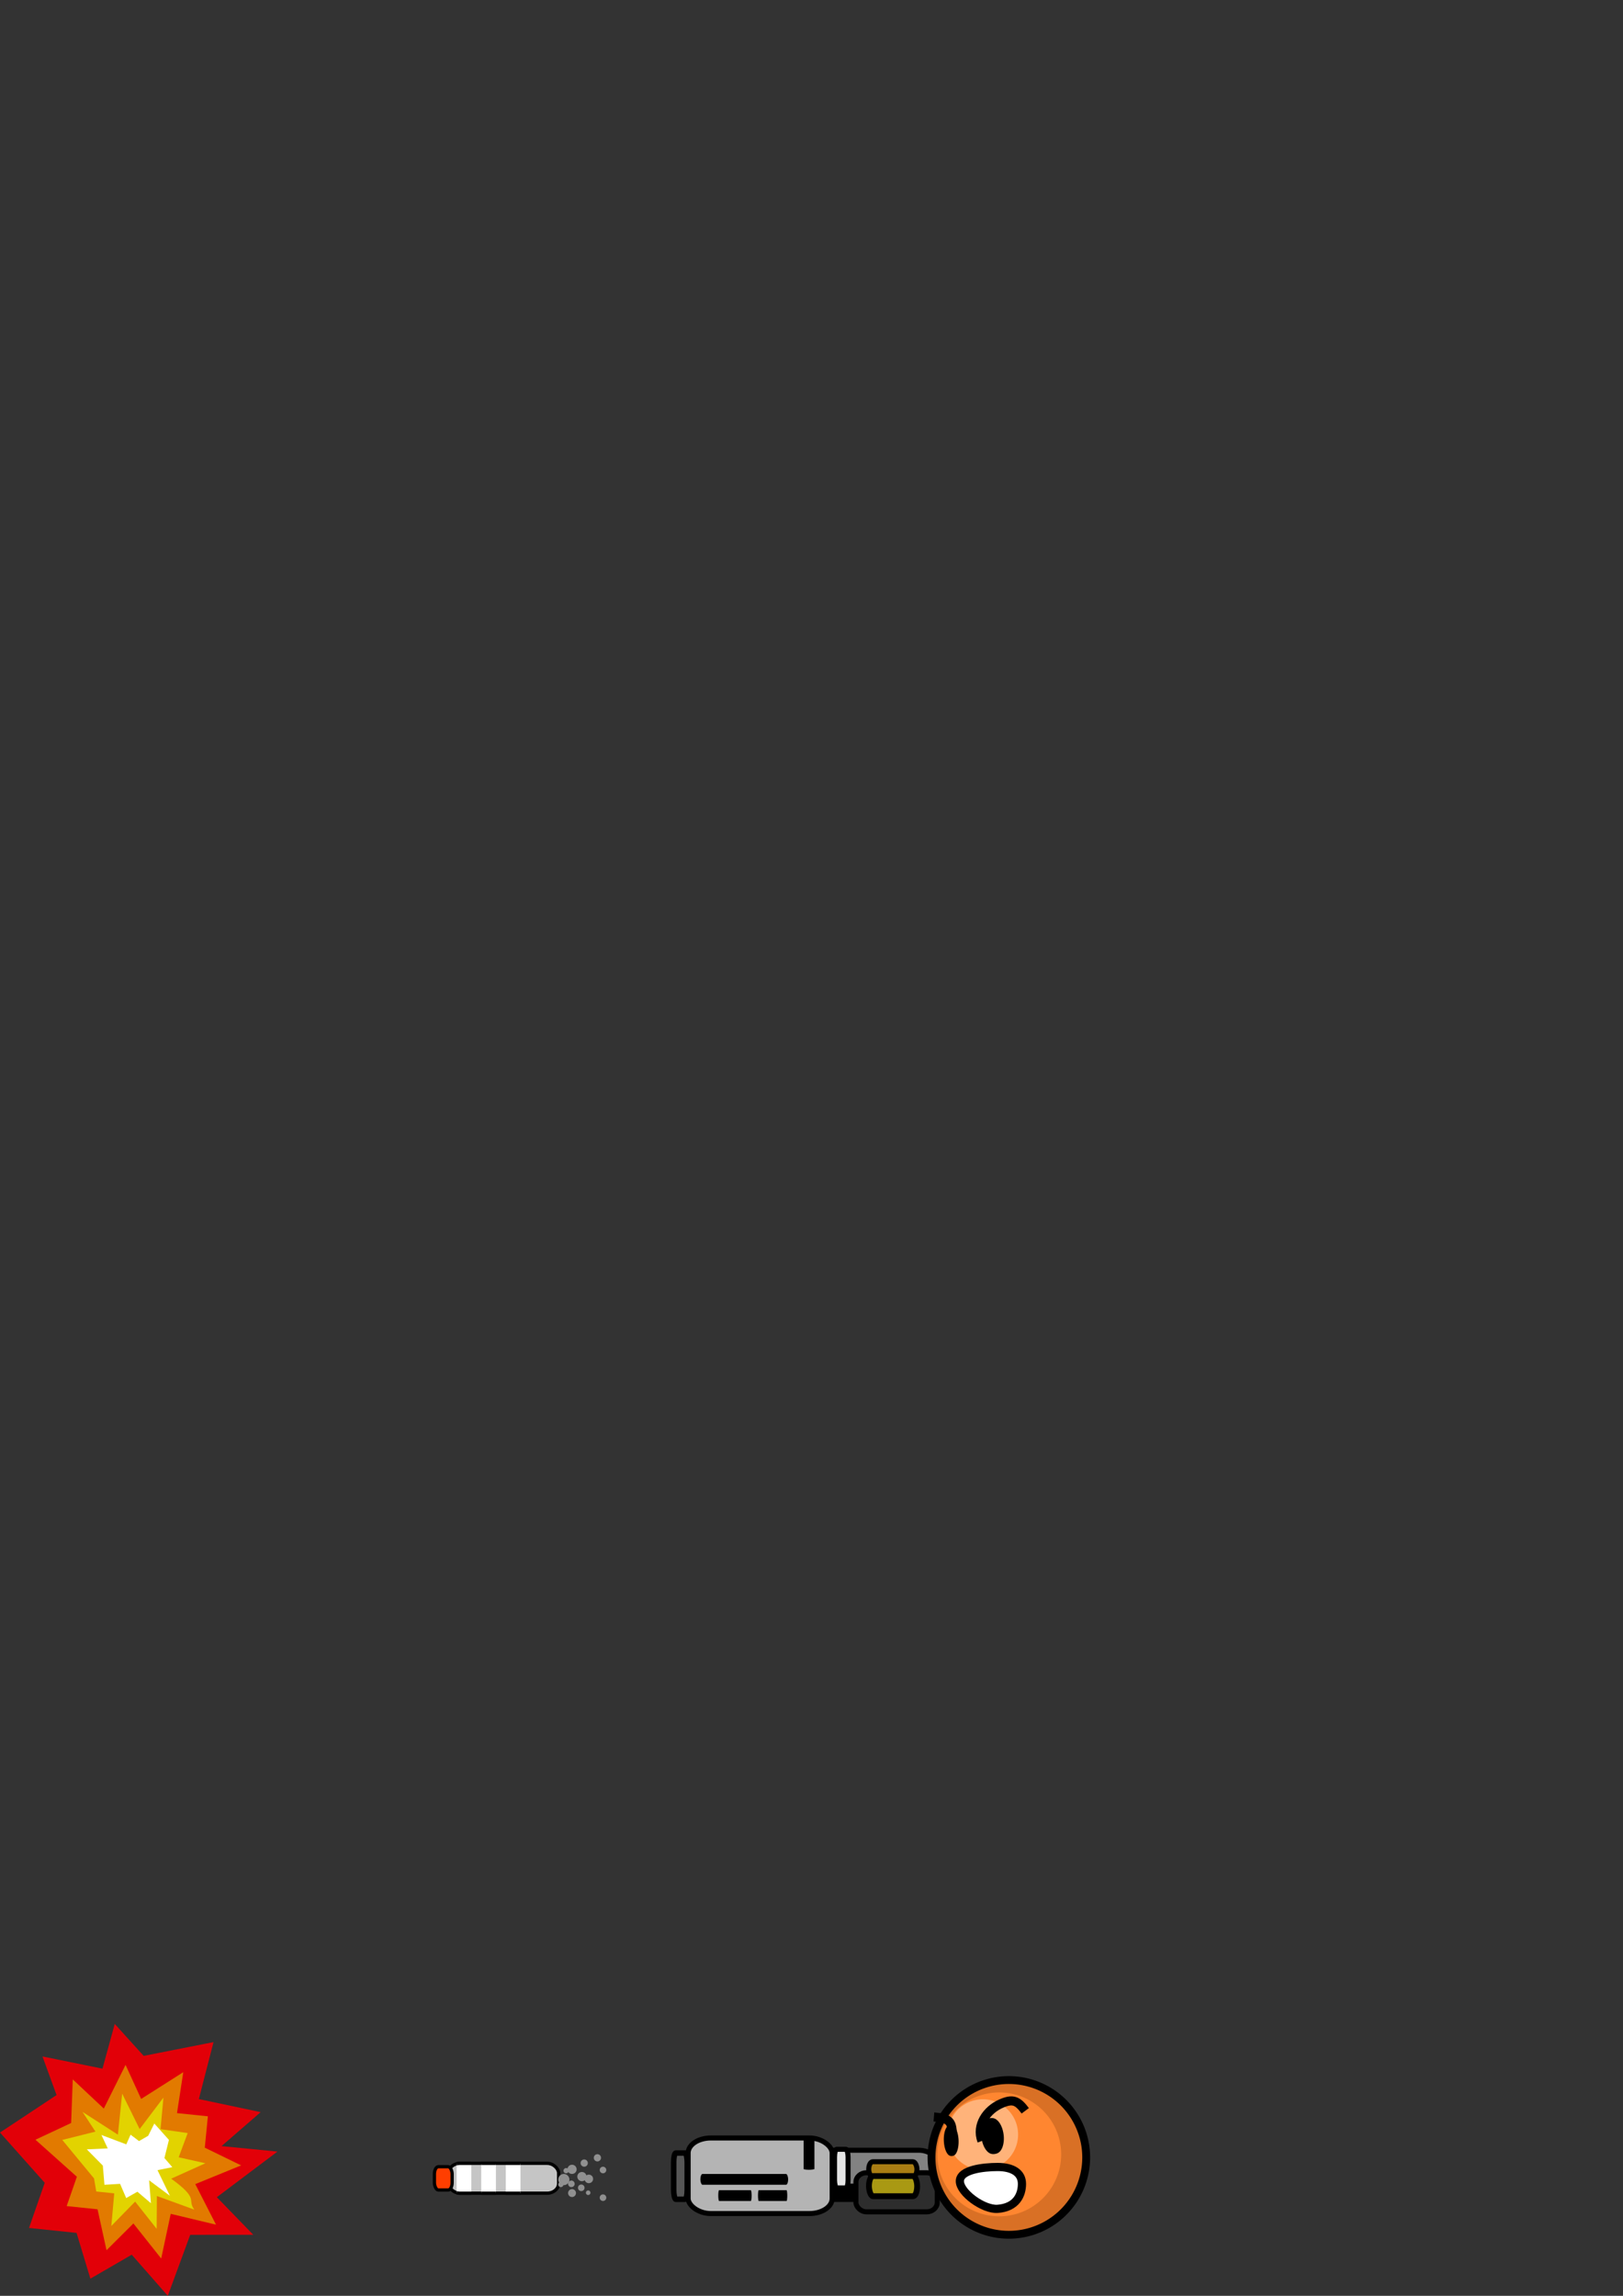 <?xml version="1.0" encoding="UTF-8" standalone="no"?>
<!-- Created with Inkscape (http://www.inkscape.org/) -->

<svg
   xmlns:dc="http://purl.org/dc/elements/1.1/"
   xmlns:cc="http://creativecommons.org/ns#"
   xmlns:rdf="http://www.w3.org/1999/02/22-rdf-syntax-ns#"
   xmlns:svg="http://www.w3.org/2000/svg"
   xmlns="http://www.w3.org/2000/svg"
   xmlns:xlink="http://www.w3.org/1999/xlink"
   xmlns:sodipodi="http://sodipodi.sourceforge.net/DTD/sodipodi-0.dtd"
   xmlns:inkscape="http://www.inkscape.org/namespaces/inkscape"
   width="744.094"
   height="1052.362"
   id="svg2"
   version="1.1"
   inkscape:version="0.48.5 r10040"
   sodipodi:docname="kill2.svg">
  <rect width="100%" height="100%" fill="#333333" stroke="none"/>
  <defs
     id="defs4">
    <linearGradient
       id="linearGradient3836">
      <stop
         style="stop-color:#ffffff;stop-opacity:1;"
         offset="0"
         id="stop3838" />
      <stop
         id="stop3848"
         offset="0.189"
         style="stop-color:#747474;stop-opacity:1;" />
      <stop
         id="stop3846"
         offset="0.377"
         style="stop-color:#ffffff;stop-opacity:1;" />
      <stop
         id="stop3844"
         offset="0.528"
         style="stop-color:#ffffff;stop-opacity:1;" />
      <stop
         style="stop-color:#000000;stop-opacity:1;"
         offset="1"
         id="stop3840" />
    </linearGradient>
    <linearGradient
       id="linearGradient3766">
      <stop
         style="stop-color:#ffb886;stop-opacity:1;"
         offset="0"
         id="stop3768" />
      <stop
         style="stop-color:#ff5d0c;stop-opacity:1;"
         offset="1"
         id="stop3770" />
    </linearGradient>
    <linearGradient
       inkscape:collect="always"
       xlink:href="#linearGradient3836-0"
       id="linearGradient3842-5"
       x1="670.464"
       y1="-96.6"
       x2="670.464"
       y2="-20.852"
       gradientUnits="userSpaceOnUse" />
    <linearGradient
       id="linearGradient3836-0">
      <stop
         style="stop-color:#ffffff;stop-opacity:1;"
         offset="0"
         id="stop3838-9" />
      <stop
         id="stop3848-5"
         offset="0.189"
         style="stop-color:#747474;stop-opacity:1;" />
      <stop
         id="stop3846-4"
         offset="0.377"
         style="stop-color:#ffffff;stop-opacity:1;" />
      <stop
         id="stop3844-5"
         offset="0.528"
         style="stop-color:#ffffff;stop-opacity:1;" />
      <stop
         style="stop-color:#000000;stop-opacity:1;"
         offset="1"
         id="stop3840-7" />
    </linearGradient>
    <clipPath
       clipPathUnits="userSpaceOnUse"
       id="clipPath4089">
      <g
         id="g4091">
        <rect
           ry="0"
           rx="0"
           y="-123.352"
           x="334.286"
           height="114.286"
           width="22.537"
           id="rect4093"
           style="fill:#ff0000;fill-opacity:1;stroke:none" />
        <rect
           ry="0"
           rx="0"
           y="-123.352"
           x="371.946"
           height="114.286"
           width="22.537"
           id="rect4095"
           style="fill:#ff0000;fill-opacity:1;stroke:none" />
        <rect
           ry="0"
           rx="0"
           y="-121.924"
           x="409.606"
           height="114.286"
           width="22.537"
           id="rect4097"
           style="fill:#ff0000;fill-opacity:1;stroke:none" />
      </g>
    </clipPath>
    <linearGradient
       inkscape:collect="always"
       xlink:href="#linearGradient3836-0-8"
       id="linearGradient3991-5"
       gradientUnits="userSpaceOnUse"
       gradientTransform="matrix(0.094,0,0,0.511,700.462,-145.144)"
       x1="670.464"
       y1="-96.6"
       x2="670.464"
       y2="-20.852" />
    <linearGradient
       id="linearGradient3836-0-8">
      <stop
         style="stop-color:#ffffff;stop-opacity:1;"
         offset="0"
         id="stop3838-9-4" />
      <stop
         id="stop3848-5-7"
         offset="0.189"
         style="stop-color:#747474;stop-opacity:1;" />
      <stop
         id="stop3846-4-7"
         offset="0.377"
         style="stop-color:#ffffff;stop-opacity:1;" />
      <stop
         id="stop3844-5-5"
         offset="0.528"
         style="stop-color:#ffffff;stop-opacity:1;" />
      <stop
         style="stop-color:#000000;stop-opacity:1;"
         offset="1"
         id="stop3840-7-2" />
    </linearGradient>
  </defs>
  <sodipodi:namedview
     id="base"
     pagecolor="#ffffff"
     bordercolor="#666666"
     borderopacity="1.0"
     inkscape:pageopacity="0.0"
     inkscape:pageshadow="2"
     inkscape:zoom="0.49497475"
     inkscape:cx="-160.5302"
     inkscape:cy="568.74969"
     inkscape:document-units="px"
     inkscape:current-layer="layer1"
     showgrid="false"
     inkscape:window-width="1680"
     inkscape:window-height="984"
     inkscape:window-x="0"
     inkscape:window-y="27"
     inkscape:window-maximized="1" />
  <g
     inkscape:label="Layer 1"
     inkscape:groupmode="layer"
     id="layer1">
    <rect
       style="fill:#828282;fill-opacity:1;stroke:#000000;stroke-width:2.309;stroke-linecap:square;stroke-linejoin:miter;stroke-miterlimit:4;stroke-opacity:1;stroke-dasharray:none"
       id="rect3830"
       width="60.038"
       height="16.447"
       x="371.57"
       y="985.623"
       rx="10.411"
       ry="9.03" />
    <rect
       style="fill:#000000;fill-opacity:1;stroke:#000000;stroke-width:2.309;stroke-linecap:square;stroke-linejoin:miter;stroke-miterlimit:4;stroke-opacity:1;stroke-dasharray:none"
       id="rect3832"
       width="18.803"
       height="4.618"
       x="378.168"
       y="1003.569"
       rx="1.834"
       ry="4.618" />
    <rect
       style="fill:#b4b4b4;fill-opacity:1;stroke:#000000;stroke-width:2.309;stroke-linecap:square;stroke-linejoin:miter;stroke-miterlimit:4;stroke-opacity:1;stroke-dasharray:none"
       id="rect3828"
       width="66.026"
       height="34.637"
       x="315.491"
       y="980.015"
       rx="10.411"
       ry="6.883" />
    <rect
       style="fill:#2d2d2d;fill-opacity:1;stroke:#000000;stroke-width:2.309;stroke-linecap:square;stroke-linejoin:miter;stroke-miterlimit:4;stroke-opacity:1;stroke-dasharray:none"
       id="rect3834"
       width="37.276"
       height="17.909"
       x="392.419"
       y="995.952"
       rx="4.803"
       ry="4.289" />
    <rect
       style="fill:#a97d13;fill-opacity:1;stroke:#000000;stroke-width:2.309;stroke-linecap:square;stroke-linejoin:miter;stroke-miterlimit:4;stroke-opacity:1;stroke-dasharray:none"
       id="rect3850"
       width="22.102"
       height="6.927"
       x="398.291"
       y="990.901"
       rx="1.834"
       ry="4.618" />
    <rect
       style="fill:#a99913;fill-opacity:1;stroke:#000000;stroke-width:2.666;stroke-linecap:square;stroke-linejoin:miter;stroke-miterlimit:4;stroke-opacity:1;stroke-dasharray:none"
       id="rect3850-7"
       width="22.102"
       height="9.232"
       x="398.39"
       y="997.466"
       rx="1.834"
       ry="6.155" />
    <rect
       style="fill:#e5e5e5;fill-opacity:1;stroke:#000000;stroke-width:2.309;stroke-linecap:square;stroke-linejoin:miter;stroke-miterlimit:4;stroke-opacity:1;stroke-dasharray:none"
       id="rect3828-2"
       width="6.205"
       height="17.702"
       x="382.61"
       y="985.194"
       rx="0.978"
       ry="3.517" />
    <rect
       style="fill:#000000;fill-opacity:1;stroke:none"
       id="rect3913"
       width="40.245"
       height="4.948"
       x="321.099"
       y="996.509"
       rx="0.978"
       ry="2.474" />
    <rect
       style="fill:#000000;fill-opacity:1;stroke:none"
       id="rect3913-0"
       width="15.287"
       height="4.948"
       x="329.305"
       y="1003.949"
       rx="0.372"
       ry="2.474" />
    <rect
       style="fill:#000000;fill-opacity:1;stroke:none"
       id="rect3913-0-6"
       width="13.42"
       height="4.948"
       x="347.518"
       y="1003.949"
       rx="0.326"
       ry="2.474" />
    <rect
       style="fill:#000000;fill-opacity:1;stroke:none"
       id="rect3913-0-0"
       width="15.287"
       height="4.948"
       x="979.3"
       y="-373.385"
       rx="0.372"
       ry="2.474"
       transform="matrix(0,1,-1,0,0,0)" />
    <path
       sodipodi:type="arc"
       style="fill:#d97025;fill-opacity:1;stroke:#000000;stroke-width:10.262;stroke-miterlimit:4;stroke-opacity:1;stroke-dasharray:none"
       id="path2996"
       sodipodi:cx="846.50781"
       sodipodi:cy="-46.683784"
       sodipodi:rx="101.01525"
       sodipodi:ry="101.01525"
       d="m 947.523,-46.684 a 101.015,101.015 0 1 1 -202.03,0 101.015,101.015 0 1 1 202.03,0 z"
       transform="matrix(0.351,0,0,0.351,165.402,1005.308)" />
    <path
       sodipodi:type="arc"
       style="fill:#ff8630;fill-opacity:1;stroke:none"
       id="path2996-1"
       sodipodi:cx="846.50781"
       sodipodi:cy="-46.683784"
       sodipodi:rx="101.01525"
       sodipodi:ry="101.01525"
       d="m 947.523,-46.684 a 101.015,101.015 0 1 1 -202.03,0 101.015,101.015 0 1 1 202.03,0 z"
       transform="matrix(0.281,0,0,0.281,220.254,1000.648)" />
    <path
       sodipodi:type="arc"
       style="fill:#ffb37a;fill-opacity:1;stroke:none"
       id="path2996-1-0"
       sodipodi:cx="846.50781"
       sodipodi:cy="-46.683784"
       sodipodi:rx="101.01525"
       sodipodi:ry="101.01525"
       d="m 947.523,-46.684 a 101.015,101.015 0 1 1 -202.03,0 101.015,101.015 0 1 1 202.03,0 z"
       transform="matrix(0.16,0,0,0.16,315.157,985.908)" />
    <path
       style="fill:#ffffff;fill-opacity:1;stroke:#000000;stroke-width:3.763;stroke-linecap:square;stroke-linejoin:miter;stroke-miterlimit:4;stroke-opacity:1;stroke-dasharray:none"
       d="m 468.536,1001.047 c 0,5.298 -2.789,10.83 -11.139,11.449 -6.476,0.48 -17.328,-7.389 -17.328,-12.687 0,-5.298 10.834,-6.498 17.328,-6.498 6.494,0 11.139,2.438 11.139,7.736 z"
       id="path3774"
       inkscape:connector-curvature="0"
       sodipodi:nodetypes="sssss" />
    <path
       sodipodi:type="arc"
       style="fill:#000000;fill-opacity:1;stroke:#000000;stroke-opacity:1"
       id="path3777"
       sodipodi:cx="-498.00522"
       sodipodi:cy="-200.22697"
       sodipodi:rx="3.0304577"
       sodipodi:ry="22.223356"
       d="m -494.975,-200.227 a 3.03,22.223 0 1 1 -6.061,0 3.03,22.223 0 1 1 6.061,0 z"
       transform="matrix(0.957,-0.041,0.013,0.313,915.293,1023.438)" />
    <path
       sodipodi:type="arc"
       style="fill:#000000;fill-opacity:1;stroke:#000000;stroke-opacity:1"
       id="path3777-8"
       sodipodi:cx="-498.00522"
       sodipodi:cy="-200.22697"
       sodipodi:rx="3.0304577"
       sodipodi:ry="22.223356"
       d="m -494.975,-200.227 a 3.03,22.223 0 1 1 -6.061,0 3.03,22.223 0 1 1 6.061,0 z"
       transform="matrix(1.436,-0.215,0.047,0.361,1179.589,944.353)" />
    <path
       style="fill:none;stroke:#000000;stroke-width:4.166;stroke-miterlimit:4;stroke-opacity:1;stroke-dasharray:none"
       d="m 450.159,981.37 c -2.671,-7.216 2.186,-14.207 8.821,-17.111 5.269,-2.307 7.483,-1.503 11.065,3.291"
       id="path3797"
       inkscape:connector-curvature="0"
       sodipodi:nodetypes="csc" />
    <path
       style="fill:none;stroke:#000000;stroke-width:4.166;stroke-miterlimit:4;stroke-opacity:1;stroke-dasharray:none"
       d="m 436.603,979.998 c 0.188,-7.692 -1.217,-9.021 -8.435,-9.618"
       id="path3797-6"
       inkscape:connector-curvature="0"
       sodipodi:nodetypes="cc" />
    <rect
       style="fill:#c5c5c5;fill-opacity:1;stroke:#000000;stroke-width:1.496;stroke-miterlimit:4;stroke-opacity:1;stroke-dasharray:none"
       id="rect4007"
       width="50.439"
       height="13.678"
       x="205.664"
       y="991.642"
       rx="5.236"
       ry="4.459" />
    <rect
       style="fill:#ffffff;fill-opacity:1;stroke:#000000;stroke-width:5;stroke-miterlimit:4;stroke-opacity:1;stroke-dasharray:none"
       id="rect4007-5"
       width="168.571"
       height="45.714"
       x="321.429"
       y="-96.209"
       rx="17.501"
       ry="14.903"
       clip-path="url(#clipPath4089)"
       transform="matrix(0.299,0,0,0.299,109.402,1020.429)" />
    <rect
       style="fill:#ff3e00;fill-opacity:1;stroke:#000000;stroke-width:1.496;stroke-miterlimit:4;stroke-opacity:1;stroke-dasharray:none"
       id="rect4099"
       width="8.122"
       height="10.686"
       x="199.167"
       y="993.181"
       rx="1.817"
       ry="3.378" />
    <g
       id="g4133"
       transform="matrix(0.299,0,0,0.299,114.565,1094.43)">
      <path
         transform="matrix(0.5,0,0,0.5,243.447,-170.824)"
         d="m 515.178,-327.506 c 0,7.81 -6.332,14.142 -14.142,14.142 -7.81,0 -14.142,-6.332 -14.142,-14.142 0,-7.81 6.332,-14.142 14.142,-14.142 7.81,0 14.142,6.332 14.142,14.142 z"
         sodipodi:ry="14.142136"
         sodipodi:rx="14.142136"
         sodipodi:cy="-327.5062"
         sodipodi:cx="501.03568"
         id="path4101"
         style="fill:#909090;fill-opacity:1;stroke:none"
         sodipodi:type="arc" />
      <path
         d="m 488.914,-332.557 c 0,2.232 -1.809,4.041 -4.041,4.041 -2.232,0 -4.041,-1.809 -4.041,-4.041 0,-2.232 1.809,-4.041 4.041,-4.041 2.232,0 4.041,1.809 4.041,4.041 z"
         sodipodi:ry="4.0406103"
         sodipodi:rx="4.0406103"
         sodipodi:cy="-332.55695"
         sodipodi:cx="484.87323"
         id="path4103"
         style="fill:#909090;fill-opacity:1;stroke:none"
         sodipodi:type="arc" />
      <path
         d="m 480.833,-311.344 c 0,2.232 -1.809,4.041 -4.041,4.041 -2.232,0 -4.041,-1.809 -4.041,-4.041 0,-2.232 1.809,-4.041 4.041,-4.041 2.232,0 4.041,1.809 4.041,4.041 z"
         sodipodi:ry="4.0406103"
         sodipodi:rx="4.0406103"
         sodipodi:cy="-311.34375"
         sodipodi:cx="476.79199"
         id="path4105"
         style="fill:#909090;fill-opacity:1;stroke:none"
         sodipodi:type="arc" />
      <path
         d="m 498.005,-312.354 c 0,2.789 -2.261,5.051 -5.051,5.051 -2.789,0 -5.051,-2.261 -5.051,-5.051 0,-2.789 2.261,-5.051 5.051,-5.051 2.789,0 5.051,2.261 5.051,5.051 z"
         sodipodi:ry="5.0507627"
         sodipodi:rx="5.0507627"
         sodipodi:cy="-312.35391"
         sodipodi:cx="492.95444"
         id="path4109"
         style="fill:#909090;fill-opacity:1;stroke:none"
         sodipodi:type="arc" />
      <path
         d="m 526.289,-319.93 c 0,3.626 -2.94,6.566 -6.566,6.566 -3.626,0 -6.566,-2.94 -6.566,-6.566 0,-3.626 2.94,-6.566 6.566,-6.566 3.626,0 6.566,2.94 6.566,6.566 z"
         sodipodi:ry="6.5659914"
         sodipodi:rx="6.5659914"
         sodipodi:cy="-319.93005"
         sodipodi:cx="519.72351"
         id="path4111"
         style="fill:#909090;fill-opacity:1;stroke:none"
         sodipodi:type="arc" />
      <path
         d="m 489.924,-318.92 c 0,4.742 -3.844,8.586 -8.586,8.586 -4.742,0 -8.586,-3.844 -8.586,-8.586 0,-4.742 3.844,-8.586 8.586,-8.586 4.742,0 8.586,3.844 8.586,8.586 z"
         sodipodi:ry="8.586297"
         sodipodi:rx="8.586297"
         sodipodi:cy="-318.91989"
         sodipodi:cx="481.33768"
         id="path4113"
         style="fill:#909090;fill-opacity:1;stroke:none"
         sodipodi:type="arc" />
      <path
         transform="translate(-27.274,-4.041)"
         d="m 573.767,-329.526 c 0,2.789 -2.261,5.051 -5.051,5.051 -2.789,0 -5.051,-2.261 -5.051,-5.051 0,-2.789 2.261,-5.051 5.051,-5.051 2.789,0 5.051,2.261 5.051,5.051 z"
         sodipodi:ry="5.0507627"
         sodipodi:rx="5.0507627"
         sodipodi:cy="-329.52649"
         sodipodi:cx="568.71588"
         id="path4117"
         style="fill:#909090;fill-opacity:1;stroke:none"
         sodipodi:type="arc" />
      <path
         d="m 538.411,-352.255 c 0,3.068 -2.487,5.556 -5.556,5.556 -3.068,0 -5.556,-2.487 -5.556,-5.556 0,-3.068 2.487,-5.556 5.556,-5.556 3.068,0 5.556,2.487 5.556,5.556 z"
         sodipodi:ry="5.5558391"
         sodipodi:rx="5.5558391"
         sodipodi:cy="-352.25494"
         sodipodi:cx="532.85547"
         id="path4119"
         style="fill:#909090;fill-opacity:1;stroke:none"
         sodipodi:type="arc" />
      <path
         transform="translate(-5.051,13.132)"
         d="m 551.543,-304.273 c 0,2.789 -2.261,5.051 -5.051,5.051 -2.789,0 -5.051,-2.261 -5.051,-5.051 0,-2.789 2.261,-5.051 5.051,-5.051 2.789,0 5.051,2.261 5.051,5.051 z"
         sodipodi:ry="5.0507627"
         sodipodi:rx="5.0507627"
         sodipodi:cy="-304.27267"
         sodipodi:cx="546.49255"
         id="path4121"
         style="fill:#909090;fill-opacity:1;stroke:none"
         sodipodi:type="arc" />
      <path
         d="m 522.249,-298.717 c 0,1.953 -1.583,3.536 -3.536,3.536 -1.953,0 -3.536,-1.583 -3.536,-3.536 0,-1.953 1.583,-3.536 3.536,-3.536 1.953,0 3.536,1.583 3.536,3.536 z"
         sodipodi:ry="3.5355339"
         sodipodi:rx="3.5355339"
         sodipodi:cy="-298.71686"
         sodipodi:cx="518.71332"
         id="path4123"
         style="fill:#909090;fill-opacity:1;stroke:none"
         sodipodi:type="arc" />
      <path
         d="m 500.026,-298.212 c 0,3.347 -2.714,6.061 -6.061,6.061 -3.347,0 -6.061,-2.714 -6.061,-6.061 0,-3.347 2.714,-6.061 6.061,-6.061 3.347,0 6.061,2.714 6.061,6.061 z"
         sodipodi:ry="6.0609155"
         sodipodi:rx="6.0609155"
         sodipodi:cy="-298.21176"
         sodipodi:cx="493.9646"
         id="path4125"
         style="fill:#909090;fill-opacity:1;stroke:none"
         sodipodi:type="arc" />
      <path
         d="m 516.188,-323.466 c 0,3.905 -3.166,7.071 -7.071,7.071 -3.905,0 -7.071,-3.166 -7.071,-7.071 0,-3.905 3.166,-7.071 7.071,-7.071 3.905,0 7.071,3.166 7.071,7.071 z"
         sodipodi:ry="7.0710678"
         sodipodi:rx="7.0710678"
         sodipodi:cy="-323.46558"
         sodipodi:cx="509.11688"
         id="path4127"
         style="fill:#909090;fill-opacity:1;stroke:none"
         sodipodi:type="arc" />
      <path
         d="m 518.208,-344.174 c 0,3.068 -2.487,5.556 -5.556,5.556 -3.068,0 -5.556,-2.487 -5.556,-5.556 0,-3.068 2.487,-5.556 5.556,-5.556 3.068,0 5.556,2.487 5.556,5.556 z"
         sodipodi:ry="5.5558391"
         sodipodi:rx="5.5558391"
         sodipodi:cy="-344.17371"
         sodipodi:cx="512.6524"
         id="path4129"
         style="fill:#909090;fill-opacity:1;stroke:none"
         sodipodi:type="arc" />
      <path
         d="m 513.157,-306.293 c 0,2.789 -2.261,5.051 -5.051,5.051 -2.789,0 -5.051,-2.261 -5.051,-5.051 0,-2.789 2.261,-5.051 5.051,-5.051 2.789,0 5.051,2.261 5.051,5.051 z"
         sodipodi:ry="5.0507627"
         sodipodi:rx="5.0507627"
         sodipodi:cy="-306.293"
         sodipodi:cx="508.10672"
         id="path4131"
         style="fill:#909090;fill-opacity:1;stroke:none"
         sodipodi:type="arc" />
    </g>
    <rect
       style="fill:#565656;fill-opacity:1;stroke:#000000;stroke-width:2.526;stroke-linecap:square;stroke-linejoin:miter;stroke-miterlimit:4;stroke-opacity:1;stroke-dasharray:none"
       id="rect3828-2-0"
       width="6.205"
       height="21.189"
       x="308.863"
       y="986.915"
       rx="0.978"
       ry="4.21" />
    <path
       style="fill:#e20008;fill-opacity:1;stroke:none"
       d="m 116.12,1024.389 -28.907,0.013 -10.289,27.961 -16.525,-18.843 -18.965,10.979 -6.339,-20.977 -21.796,-2.265 7.202,-20.697 L 0,977.518 l 25.923,-17.176 -6.448,-17.697 27.507,5.586 5.624,-20.496 13.259,14.645 32.028,-6.314 -6.724,26.109 28.328,5.997 -17.932,15.565 25.633,2.514 -27.789,20.908 z"
       id="path4210"
       inkscape:connector-curvature="0"
       sodipodi:nodetypes="ccccccccccccccccccccc" />
    <path
       style="fill:#e27a00;fill-opacity:1;stroke:none"
       d="m 99.037,1019.751 -20.763,-4.96 -4.375,20.475 -12.74,-16.068 -12.319,12.264 -4.117,-18.758 -14.159,-1.471 4.678,-13.444 -18.987,-16.977 16.352,-7.66 0.756,-19.985 14.232,13.357 9.973,-20.009 7.142,15.602 19.317,-12.264 -2.88,18.758 14.159,1.471 -1.413,14.377 16.655,8.113 -21.018,8.593 z"
       id="path4210-5"
       inkscape:connector-curvature="0"
       sodipodi:nodetypes="ccccccccccccccccccccc" />
    <path
       style="fill:#e2d300;fill-opacity:1;stroke:none"
       d="m 89.08,1012.848 -17.155,-6.237 -0.099,15.045 -9.873,-12.477 -10.909,11.153 1.333,-14.937 -8.249,-0.857 -1.007,-5.966 -14.567,-17.672 15.206,-3.802 -5.933,-9.043 16.222,10.435 1.965,-18.777 8.007,16.209 10.909,-14.419 -1.333,14.47 12.448,1.79 -4.125,11.098 12.234,2.743 -15.673,7.067 c 13.186,9.552 7.089,9.462 10.598,14.175 z"
       id="path4210-5-2"
       inkscape:connector-curvature="0"
       sodipodi:nodetypes="ccccccccccccccccccccc" />
    <path
       style="fill:#ffffff;fill-opacity:1;stroke:none"
       d="m 77.891,1006.512 -9.523,-7.098 0.828,10.506 -6.203,-5.269 -5.138,2.901 -2.805,-6.517 -7.165,0.431 -0.736,-8.787 -7.347,-7.446 9.587,-0.441 -2.882,-6.151 11.389,4.299 1.971,-4.441 3.871,2.937 4.205,-2.434 2.805,-5.612 6.699,7.5 -2.063,8.321 3.615,4.18 -6.788,1.374 z"
       id="path4210-5-2-6"
       inkscape:connector-curvature="0"
       sodipodi:nodetypes="ccccccccccccccccccccc" />
  </g>
</svg>
